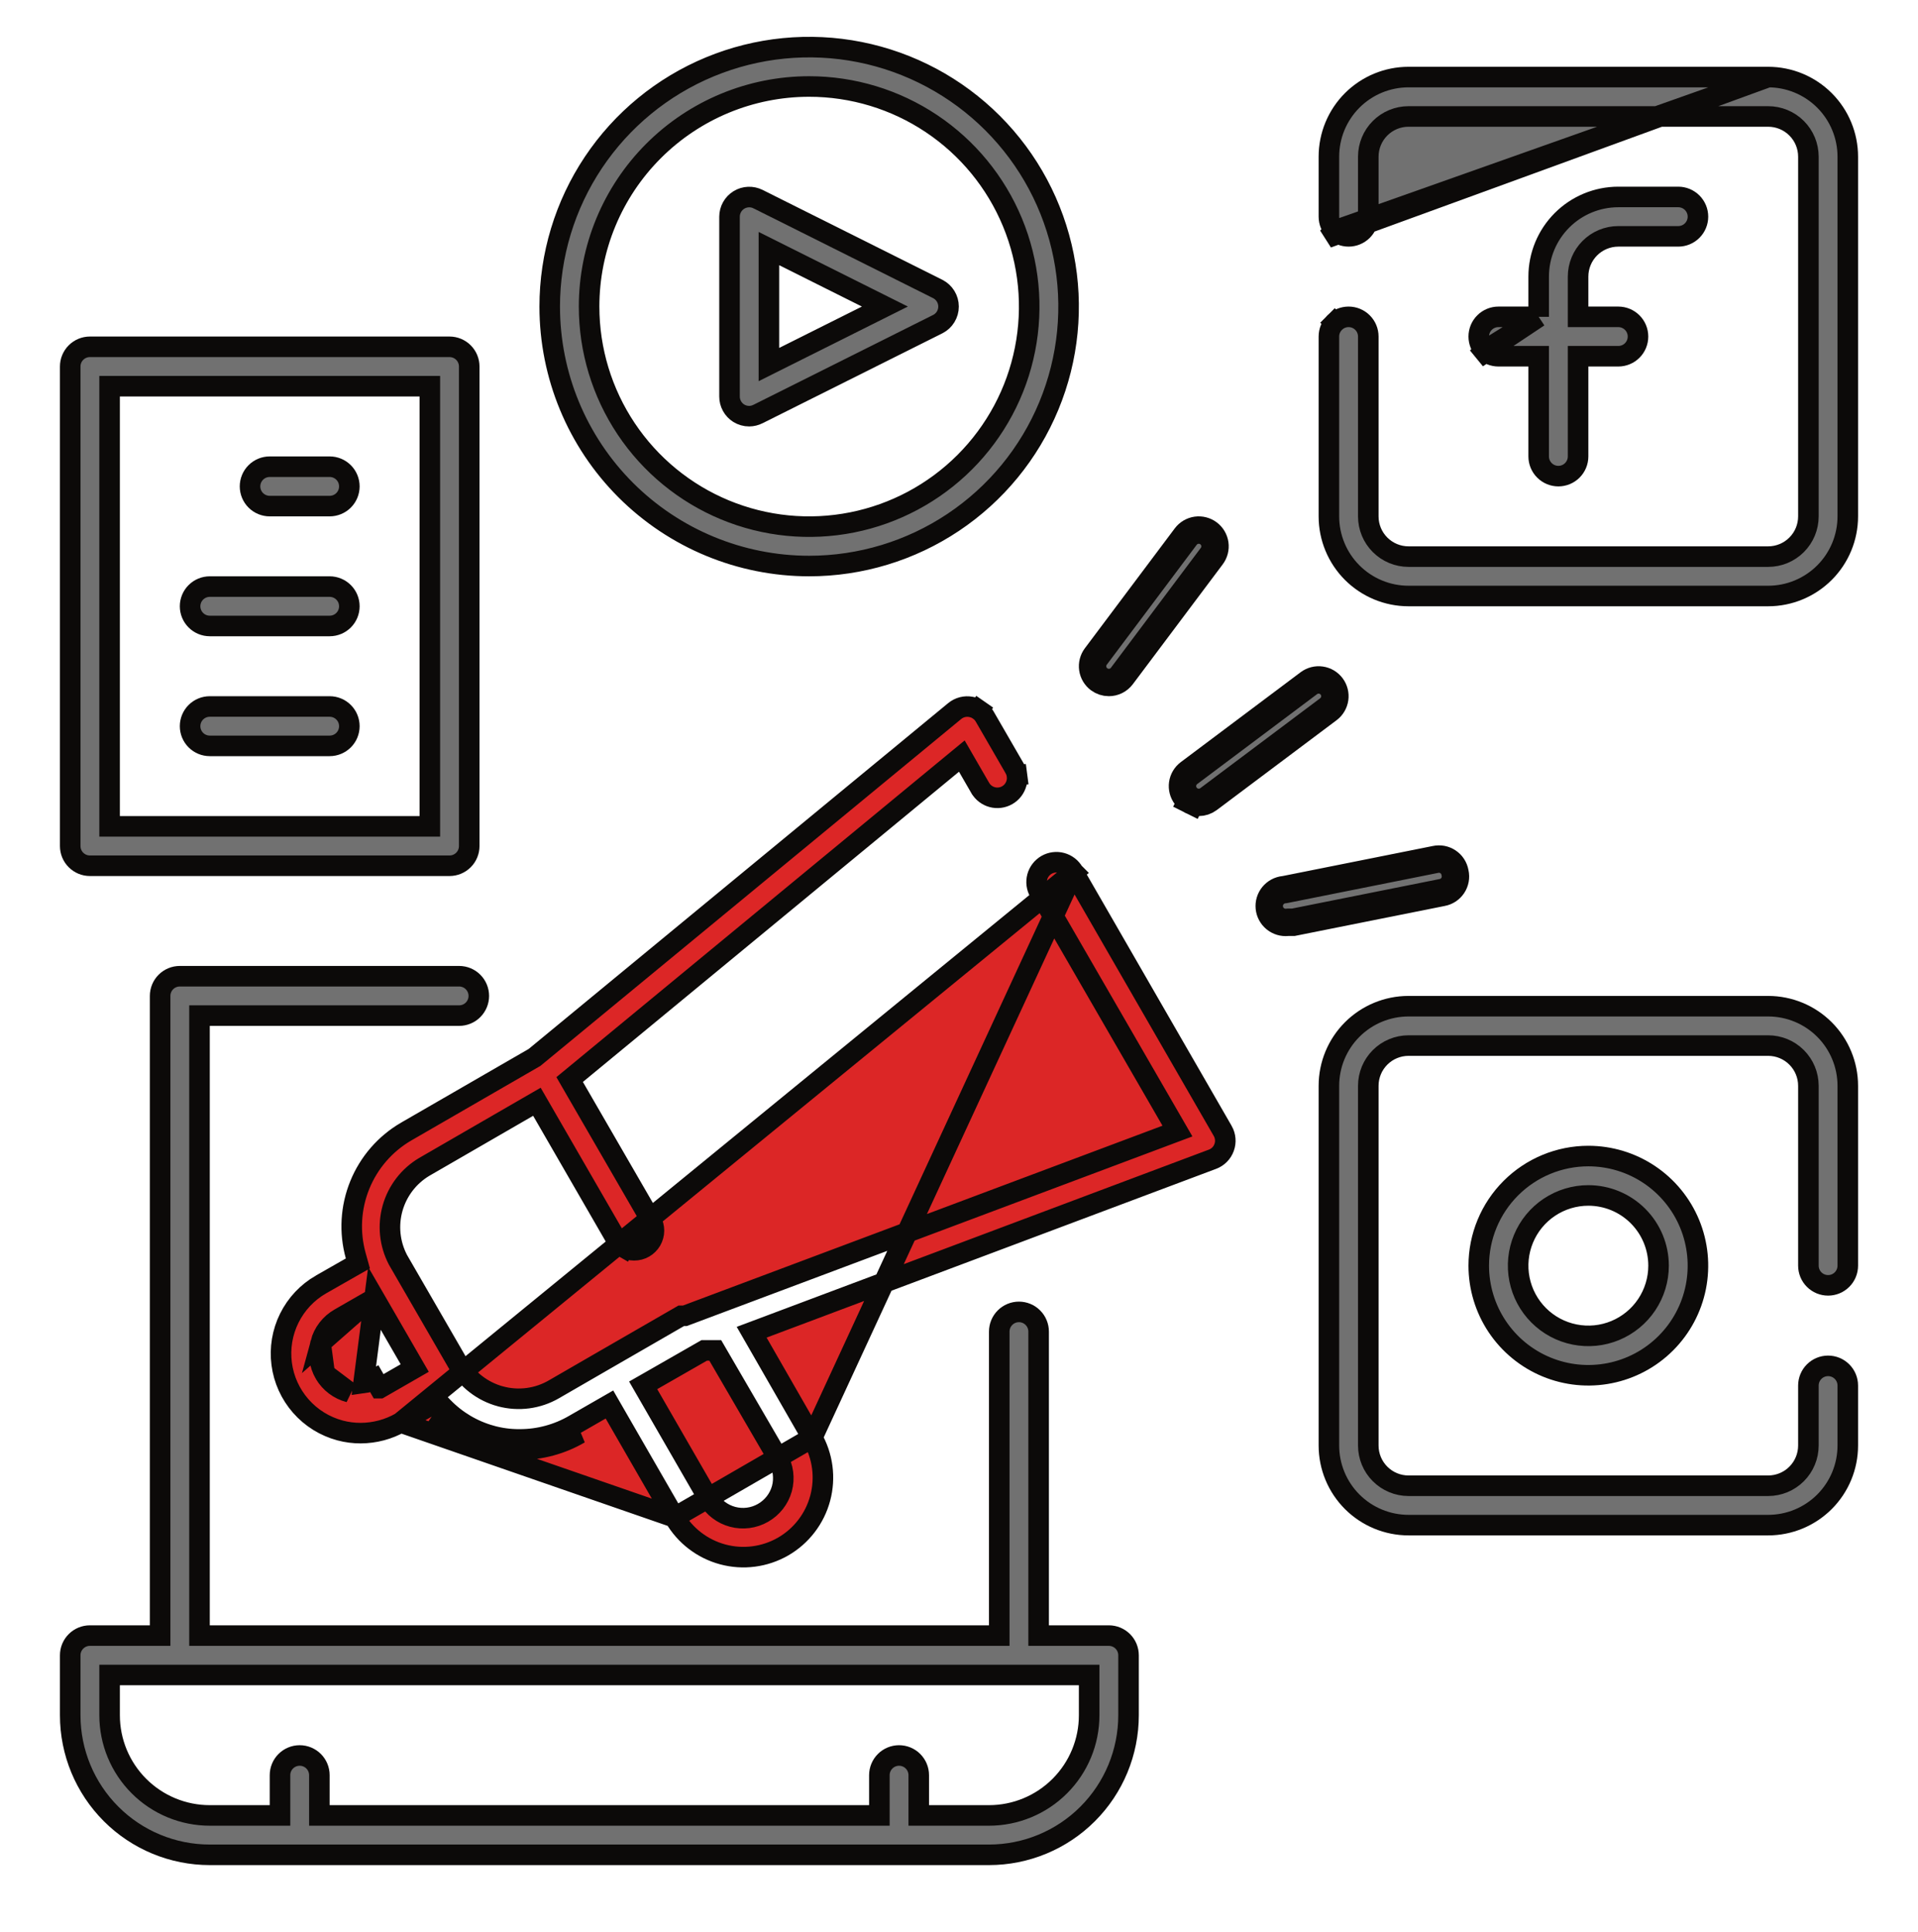 <svg width="140" height="141" viewBox="0 0 140 141" fill="none" xmlns="http://www.w3.org/2000/svg">
<path d="M75.812 118.625V119.375H76.562H80.938C81.319 119.375 81.684 119.526 81.954 119.796C82.224 120.066 82.375 120.431 82.375 120.812V125.188C82.375 127.889 81.302 130.481 79.391 132.391C77.481 134.302 74.889 135.375 72.188 135.375H15.312C12.611 135.375 10.019 134.302 8.109 132.391C6.198 130.481 5.125 127.889 5.125 125.188V120.812C5.125 120.431 5.276 120.066 5.546 119.796C5.816 119.526 6.181 119.375 6.562 119.375H10.938H11.688V118.625V72.688C11.688 72.306 11.839 71.941 12.108 71.671C12.378 71.401 12.744 71.25 13.125 71.25H33.513C33.894 71.25 34.259 71.401 34.529 71.671C34.798 71.941 34.95 72.306 34.95 72.688C34.95 73.069 34.798 73.434 34.529 73.704C34.259 73.974 33.894 74.125 33.513 74.125H15.312H14.562V74.875V118.625V119.375H15.312H72.188H72.938V118.625V97.188C72.938 96.806 73.089 96.441 73.359 96.171C73.628 95.901 73.994 95.75 74.375 95.75C74.756 95.75 75.122 95.901 75.391 96.171C75.661 96.441 75.812 96.806 75.812 97.188V118.625ZM67.062 131.75V132.5H67.812H72.188C74.127 132.5 75.987 131.73 77.358 130.358C78.73 128.987 79.5 127.127 79.5 125.188V123V122.25H78.75H8.75H8V123V125.188C8 127.127 8.77 128.987 10.142 130.358C11.513 131.73 13.373 132.5 15.312 132.5H19.688H20.438V131.75V129.562C20.438 129.181 20.589 128.816 20.858 128.546C21.128 128.276 21.494 128.125 21.875 128.125C22.256 128.125 22.622 128.276 22.892 128.546C23.161 128.816 23.312 129.181 23.312 129.562V131.75V132.5H24.062H63.438H64.188V131.75V129.562C64.188 129.181 64.339 128.816 64.609 128.546C64.878 128.276 65.244 128.125 65.625 128.125C66.006 128.125 66.372 128.276 66.641 128.546C66.911 128.816 67.062 129.181 67.062 129.562V131.75Z" fill="#717171" stroke="#0C0A09" stroke-width="1.5"/>
<path d="M112.312 23.125H111.562H109.375C108.994 23.125 108.628 23.277 108.359 23.546C108.089 23.816 107.938 24.181 107.938 24.563C107.938 24.944 108.089 25.31 108.359 25.579M112.312 23.125L108.359 25.579M112.312 23.125V22.375V20.188C112.312 18.646 112.925 17.168 114.015 16.078C115.105 14.988 116.583 14.375 118.125 14.375H122.5C122.881 14.375 123.247 14.527 123.516 14.796C123.786 15.066 123.938 15.431 123.938 15.813C123.938 16.194 123.786 16.56 123.516 16.829C123.247 17.099 122.881 17.25 122.5 17.25H118.125C117.346 17.25 116.599 17.56 116.048 18.111C115.497 18.662 115.188 19.409 115.188 20.188V22.375V23.125H115.938H118.125C118.506 23.125 118.872 23.277 119.141 23.546C119.411 23.816 119.562 24.181 119.562 24.563C119.562 24.944 119.411 25.31 119.141 25.579C118.872 25.849 118.506 26 118.125 26H115.938H115.188V26.75V33.313C115.188 33.694 115.036 34.06 114.766 34.329C114.497 34.599 114.131 34.75 113.75 34.75C113.369 34.75 113.003 34.599 112.734 34.329C112.464 34.06 112.312 33.694 112.312 33.313V26.75V26H111.562H109.375C108.994 26 108.628 25.849 108.359 25.579M112.312 23.125L107.828 26.11L108.359 25.579" fill="#717171" stroke="#0C0A09" stroke-width="1.5"/>
<path d="M129.062 5.625H102.812C101.271 5.625 99.793 6.237 98.702 7.327C97.612 8.417 97 9.896 97 11.437V15.812C97 16.194 97.151 16.559 97.421 16.829M129.062 5.625L97.421 16.829M129.062 5.625C130.604 5.625 132.082 6.237 133.173 7.327C134.263 8.417 134.875 9.896 134.875 11.437V37.687C134.875 39.229 134.263 40.707 133.173 41.797C132.082 42.887 130.604 43.5 129.062 43.5H102.812C101.271 43.5 99.793 42.887 98.702 41.797C97.612 40.707 97 39.229 97 37.687V24.562C97 24.181 97.151 23.815 97.421 23.546L96.898 23.022L97.421 23.546C97.691 23.276 98.056 23.125 98.438 23.125C98.819 23.125 99.184 23.276 99.454 23.546C99.724 23.815 99.875 24.181 99.875 24.562V37.687C99.875 38.466 100.184 39.214 100.735 39.764C101.286 40.315 102.033 40.625 102.812 40.625H129.062C129.842 40.625 130.589 40.315 131.14 39.764C131.691 39.214 132 38.466 132 37.687V11.437C132 10.658 131.691 9.911 131.14 9.36C130.589 8.809 129.842 8.5 129.062 8.5H102.812C102.033 8.5 101.286 8.809 100.735 9.36C100.184 9.911 99.875 10.658 99.875 11.437V15.812C99.875 16.194 99.724 16.559 99.454 16.829C99.184 17.098 98.819 17.25 98.438 17.25C98.056 17.25 97.691 17.098 97.421 16.829M129.062 5.625L96.891 17.359L97.421 16.829" fill="#717171" stroke="#0C0A09" stroke-width="1.5"/>
<path d="M109.286 96.82C108.407 95.504 107.938 93.957 107.938 92.375C107.938 90.253 108.78 88.218 110.281 86.718C111.781 85.218 113.816 84.375 115.938 84.375C117.52 84.375 119.066 84.844 120.382 85.723C121.698 86.602 122.723 87.852 123.329 89.314C123.934 90.775 124.092 92.384 123.784 93.936C123.475 95.488 122.713 96.913 121.594 98.032C120.476 99.151 119.05 99.913 117.498 100.221C115.946 100.53 114.338 100.372 112.876 99.766C111.414 99.16 110.165 98.135 109.286 96.82ZM120.199 95.222C120.762 94.379 121.063 93.389 121.063 92.375C121.063 91.016 120.523 89.712 119.561 88.751C118.6 87.79 117.297 87.25 115.938 87.25C114.924 87.25 113.933 87.551 113.09 88.114C112.247 88.677 111.591 89.477 111.203 90.414C110.815 91.35 110.713 92.381 110.911 93.375C111.109 94.369 111.597 95.282 112.314 95.999C113.03 96.716 113.944 97.204 114.938 97.401C115.932 97.599 116.962 97.498 117.899 97.11C118.835 96.722 119.636 96.065 120.199 95.222Z" fill="#717171" stroke="#0C0A09" stroke-width="1.5"/>
<path d="M102.812 73.438H129.062C130.604 73.438 132.082 74.05 133.173 75.14C134.263 76.23 134.875 77.708 134.875 79.25V92.375C134.875 92.756 134.724 93.122 134.454 93.391C134.184 93.661 133.819 93.812 133.438 93.812C133.056 93.812 132.691 93.661 132.421 93.391C132.151 93.122 132 92.756 132 92.375V79.25C132 78.471 131.691 77.724 131.14 77.173C130.589 76.622 129.842 76.312 129.062 76.312H102.812C102.033 76.312 101.286 76.622 100.735 77.173C100.184 77.724 99.875 78.471 99.875 79.25V105.5C99.875 106.279 100.184 107.026 100.735 107.577C101.286 108.128 102.033 108.438 102.812 108.438H129.062C129.842 108.438 130.589 108.128 131.14 107.577C131.691 107.026 132 106.279 132 105.5V101.125C132 100.744 132.151 100.378 132.421 100.109C132.691 99.839 133.056 99.688 133.438 99.688C133.819 99.688 134.184 99.839 134.454 100.109C134.724 100.378 134.875 100.744 134.875 101.125V105.5C134.875 107.042 134.263 108.52 133.173 109.61C132.082 110.7 130.604 111.312 129.062 111.312H102.812C101.271 111.312 99.793 110.7 98.702 109.61C97.612 108.52 97 107.042 97 105.5V79.25C97 77.708 97.612 76.23 98.702 75.14C99.793 74.05 101.271 73.438 102.812 73.438Z" fill="#717171" stroke="#0C0A09" stroke-width="1.5"/>
<path d="M53.25 28.937V15.813C53.251 15.568 53.314 15.328 53.434 15.114C53.554 14.901 53.727 14.721 53.935 14.593C54.144 14.465 54.383 14.392 54.627 14.382C54.872 14.372 55.115 14.424 55.334 14.535L55.334 14.535L55.337 14.536L68.458 21.096C68.692 21.217 68.888 21.4 69.026 21.625C69.164 21.85 69.237 22.11 69.237 22.374C69.237 22.639 69.164 22.898 69.026 23.124C68.889 23.349 68.692 23.532 68.458 23.652L55.337 30.213L55.337 30.213L55.33 30.216C55.13 30.319 54.909 30.373 54.684 30.374C54.416 30.375 54.153 30.3 53.925 30.16C53.718 30.03 53.547 29.85 53.429 29.637C53.311 29.423 53.249 29.183 53.25 28.938V28.937ZM57.21 18.685L56.125 18.142V19.355V25.393V26.607L57.21 26.064L63.248 23.045L64.59 22.374L63.248 21.703L57.21 18.685Z" fill="#717171" stroke="#0C0A09" stroke-width="1.5"/>
<path d="M69.584 38.121C66.469 40.202 62.808 41.312 59.062 41.312C54.04 41.312 49.223 39.317 45.672 35.766C42.12 32.214 40.125 27.398 40.125 22.375C40.125 18.63 41.236 14.968 43.316 11.854C45.397 8.74 48.355 6.312 51.815 4.879C55.276 3.446 59.084 3.071 62.757 3.801C66.43 4.532 69.805 6.336 72.453 8.984C75.102 11.633 76.905 15.007 77.636 18.68C78.367 22.354 77.992 26.162 76.558 29.622C75.125 33.083 72.698 36.04 69.584 38.121ZM67.986 9.02C65.345 7.255 62.239 6.313 59.062 6.313C54.803 6.313 50.717 8.005 47.705 11.017C44.692 14.029 43 18.115 43 22.375C43 25.552 43.942 28.657 45.707 31.299C47.472 33.94 49.981 35.999 52.916 37.215C55.851 38.431 59.08 38.749 62.196 38.129C65.312 37.509 68.174 35.979 70.42 33.733C72.667 31.486 74.197 28.625 74.816 25.509C75.436 22.393 75.118 19.163 73.902 16.228C72.687 13.293 70.628 10.784 67.986 9.02Z" fill="#717171" stroke="#0C0A09" stroke-width="1.5"/>
<path d="M81.469 49.687C81.304 49.77 81.122 49.812 80.938 49.812C80.681 49.812 80.431 49.729 80.225 49.575C79.973 49.386 79.806 49.105 79.762 48.793C79.717 48.481 79.799 48.164 79.987 47.913L86.55 39.163C86.739 38.911 87.02 38.744 87.332 38.699C87.644 38.655 87.96 38.736 88.213 38.925C88.465 39.114 88.631 39.395 88.676 39.707C88.72 40.019 88.639 40.336 88.45 40.587L81.888 49.337C81.777 49.485 81.633 49.605 81.469 49.687Z" fill="#717171" stroke="#0C0A09" stroke-width="2"/>
<path d="M86.526 59.323L86.969 58.437C86.804 58.355 86.661 58.235 86.55 58.087C86.361 57.836 86.28 57.519 86.324 57.207C86.369 56.895 86.536 56.614 86.787 56.425L95.537 49.862C95.79 49.673 96.106 49.592 96.418 49.637C96.73 49.681 97.011 49.848 97.2 50.1C97.389 50.352 97.47 50.669 97.426 50.98C97.381 51.292 97.215 51.574 96.963 51.763L88.213 58.325C88.007 58.479 87.757 58.562 87.5 58.562C87.316 58.562 87.134 58.52 86.969 58.437L86.526 59.323Z" fill="#717171" stroke="#0C0A09" stroke-width="2"/>
<path d="M104.758 62.731L104.768 62.729L104.777 62.727C104.934 62.693 105.095 62.69 105.252 62.719C105.41 62.749 105.559 62.81 105.692 62.899C105.825 62.987 105.939 63.102 106.027 63.236C106.114 63.37 106.174 63.52 106.202 63.677L106.206 63.697L106.21 63.716C106.245 63.873 106.247 64.034 106.218 64.191C106.188 64.349 106.127 64.498 106.039 64.631C105.95 64.764 105.835 64.878 105.702 64.966C105.568 65.053 105.418 65.113 105.26 65.141L105.25 65.143L105.241 65.145L94.4 67.313H94.062H94.012L93.962 67.318C93.646 67.35 93.33 67.254 93.084 67.053C92.838 66.852 92.682 66.561 92.65 66.245C92.619 65.929 92.714 65.613 92.915 65.367C93.015 65.245 93.138 65.144 93.276 65.07C93.415 64.995 93.567 64.949 93.724 64.933L93.772 64.928L93.82 64.919L104.758 62.731Z" fill="#717171" stroke="#0C0A09" stroke-width="2"/>
<path d="M8.75 28.187H8V28.937V59.562V60.312H8.75H30.625H31.375V59.562V28.937V28.187H30.625H8.75ZM32.812 63.187H6.562C6.181 63.187 5.816 63.036 5.546 62.766C5.276 62.497 5.125 62.131 5.125 61.75V26.75C5.125 26.369 5.276 26.003 5.546 25.733C5.816 25.464 6.181 25.312 6.562 25.312H32.812C33.194 25.312 33.559 25.464 33.829 25.733C34.099 26.003 34.25 26.369 34.25 26.75V61.75C34.25 62.131 34.099 62.497 33.829 62.766C33.559 63.036 33.194 63.187 32.812 63.187Z" fill="#717171" stroke="#0C0A09" stroke-width="1.5"/>
<path d="M19.688 34.062H24.062C24.444 34.062 24.809 34.214 25.079 34.483C25.349 34.753 25.5 35.119 25.5 35.5C25.5 35.881 25.349 36.247 25.079 36.517C24.809 36.786 24.444 36.938 24.062 36.938H19.688C19.306 36.938 18.941 36.786 18.671 36.517C18.401 36.247 18.25 35.881 18.25 35.5C18.25 35.119 18.401 34.753 18.671 34.483C18.941 34.214 19.306 34.062 19.688 34.062Z" fill="#717171" stroke="#0C0A09" stroke-width="1.5"/>
<path d="M15.312 42.812H24.062C24.444 42.812 24.809 42.964 25.079 43.233C25.349 43.503 25.5 43.868 25.5 44.25C25.5 44.631 25.349 44.997 25.079 45.266C24.809 45.536 24.444 45.687 24.062 45.687H15.312C14.931 45.687 14.566 45.536 14.296 45.266C14.027 44.997 13.875 44.631 13.875 44.25C13.875 43.868 14.027 43.503 14.296 43.233C14.566 42.964 14.931 42.812 15.312 42.812Z" fill="#717171" stroke="#0C0A09" stroke-width="1.5"/>
<path d="M15.312 51.563H24.062C24.444 51.563 24.809 51.714 25.079 51.984C25.349 52.253 25.5 52.619 25.5 53C25.5 53.382 25.349 53.747 25.079 54.017C24.809 54.286 24.444 54.438 24.062 54.438H15.312C14.931 54.438 14.566 54.286 14.296 54.017C14.027 53.747 13.875 53.382 13.875 53C13.875 52.619 14.027 52.253 14.296 51.984C14.566 51.714 14.931 51.563 15.312 51.563Z" fill="#717171" stroke="#0C0A09" stroke-width="1.5"/>
<path d="M78.363 63.656L78.362 63.655C78.268 63.49 78.142 63.346 77.991 63.23C77.841 63.114 77.669 63.029 77.486 62.98C77.303 62.93 77.112 62.917 76.924 62.942C76.735 62.966 76.554 63.028 76.389 63.122C76.225 63.217 76.081 63.343 75.965 63.493C75.849 63.643 75.764 63.815 75.714 63.998C75.665 64.181 75.652 64.373 75.676 64.561C75.701 64.749 75.762 64.93 75.856 65.095C75.856 65.095 75.856 65.095 75.856 65.095L85.502 81.784L85.945 82.551L85.116 82.862L50.116 95.987L49.989 96.034H49.853H49.853H49.853H49.853H49.853H49.853H49.853H49.853H49.853H49.853H49.853H49.853H49.853H49.853H49.853H49.853H49.852H49.852H49.852H49.852H49.852H49.852H49.852H49.852H49.852H49.852H49.852H49.852H49.852H49.852H49.852H49.852H49.852H49.852H49.852H49.852H49.852H49.852H49.852H49.852H49.852H49.852H49.852H49.852H49.852H49.851H49.851H49.851H49.851H49.851H49.851H49.851H49.851H49.851H49.851H49.851H49.851H49.851H49.851H49.851H49.851H49.851H49.851H49.85H49.85H49.85H49.85H49.85H49.85H49.85H49.85H49.85H49.85H49.85H49.85H49.85H49.85H49.85H49.849H49.849H49.849H49.849H49.849H49.849H49.849H49.849H49.849H49.849H49.849H49.849H49.849H49.849H49.848H49.848H49.848H49.848H49.848H49.848H49.848H49.848H49.848H49.848H49.847H49.847H49.847H49.847H49.847H49.847H49.847H49.847H49.847H49.846H49.846H49.846H49.846H49.846H49.846H49.846H49.846H49.846H49.846H49.845H49.845H49.845H49.845H49.845H49.845H49.845H49.844H49.844H49.844H49.844H49.844H49.844H49.844H49.843H49.843H49.843H49.843H49.843H49.843H49.843H49.843H49.842H49.842H49.842H49.842H49.842H49.842H49.841H49.841H49.841H49.841H49.841H49.841H49.84H49.84H49.84H49.84H49.84H49.84H49.839H49.839H49.839H49.839H49.839H49.838H49.838H49.838H49.838H49.838H49.837H49.837H49.837H49.837H49.837H49.837H49.836H49.836H49.836H49.836H49.835H49.835H49.835H49.835H49.835H49.834H49.834H49.834H49.834H49.834H49.833H49.833H49.833H49.833H49.832H49.832H49.832H49.832H49.831H49.831H49.831H49.831H49.83H49.83H49.83H49.83H49.829H49.829H49.829H49.829H49.828H49.828H49.828H49.828H49.827H49.827H49.827H49.826H49.826H49.826H49.825H49.825H49.825H49.825H49.824H49.824H49.824H49.824H49.823H49.823H49.823H49.822H49.822H49.822H49.821H49.821H49.821H49.82H49.82H49.82H49.819H49.819H49.819H49.818H49.818H49.818H49.817H49.817H49.817H49.816H49.816H49.816H49.815H49.815H49.815H49.814H49.814H49.813H49.813H49.813H49.812H49.812H49.812H49.811H49.811H49.811H49.81H49.81H49.809H49.809H49.809H49.808H49.808H49.807H49.807H49.807H49.806H49.806H49.805H49.805H49.805H49.804H49.804H49.803H49.803H49.803H49.802H49.802H49.801H49.801H49.8H49.8H49.799H49.799H49.798H49.798H49.798H49.797H49.797H49.796H49.796H49.795H49.795H49.794H49.794H49.793H49.793H49.792H49.792H49.791H49.791H49.791H49.79H49.789H49.789H49.788H49.788H49.787H49.787H49.786H49.786H49.785H49.785H49.784H49.784H49.783H49.783H49.782H49.782H49.781H49.781H49.78H49.779H49.779H49.778H49.778H49.777H49.777H49.776H49.776H49.775H49.774H49.774H49.773H49.773H49.772H49.772H49.771H49.77H49.77H49.769H49.769H49.768H49.767H49.767H49.766H49.766H49.765H49.764H49.764H49.763H49.762H49.762H49.761H49.76H49.76H49.759H49.758H49.758H49.757H49.757H49.756H49.755H49.755H49.754H49.753H49.752H49.752H49.751H49.751H49.75H49.749H49.748H49.748H49.747H49.746H49.746H49.745H49.744H49.743H49.743H49.742H49.741H49.741H49.74H49.739H49.738H49.738H49.737H49.736H49.735H49.735H49.734H49.733H49.732H49.732H49.731H49.73H49.729H49.728H49.728H49.727H49.726H49.726L44.213 99.215L44.212 99.215L40.428 101.402C39.845 101.74 39.2 101.959 38.532 102.047C37.864 102.135 37.184 102.09 36.533 101.915L36.532 101.915C35.225 101.561 34.11 100.704 33.432 99.531L29.057 91.963L29.049 91.948L29.041 91.933C28.438 90.773 28.301 89.427 28.658 88.169C29.015 86.912 29.84 85.838 30.963 85.168L30.971 85.163L30.971 85.163L38.54 80.788L39.19 80.413L39.565 81.062L45.034 90.534L44.384 90.909L45.034 90.534C45.16 90.754 45.343 90.936 45.562 91.062L45.189 91.712L45.562 91.062C45.782 91.188 46.031 91.254 46.285 91.253L46.29 91.253C46.543 91.254 46.792 91.188 47.011 91.063C47.23 90.937 47.413 90.755 47.54 90.537C47.666 90.318 47.733 90.07 47.734 89.817C47.734 89.564 47.667 89.316 47.541 89.097L41.898 79.341L41.58 78.791L42.07 78.387L69.523 55.746L70.206 55.183L70.649 55.95L71.546 57.503L71.547 57.504C71.642 57.669 71.768 57.813 71.918 57.929C72.068 58.045 72.24 58.13 72.423 58.179C72.606 58.229 72.797 58.242 72.986 58.217C73.174 58.193 73.355 58.132 73.52 58.037C73.684 57.943 73.829 57.817 73.945 57.666C74.06 57.516 74.145 57.344 74.195 57.161C74.245 56.978 74.257 56.787 74.233 56.599L74.977 56.502L74.233 56.599C74.209 56.41 74.147 56.229 74.053 56.065C74.053 56.064 74.053 56.064 74.053 56.064L71.868 52.285C71.868 52.284 71.868 52.284 71.867 52.283C71.762 52.104 71.619 51.949 71.448 51.831L71.876 51.215L71.448 51.831C71.277 51.712 71.082 51.631 70.876 51.595L70.867 51.593L70.867 51.593C70.661 51.554 70.448 51.561 70.244 51.613C70.041 51.666 69.851 51.762 69.689 51.895L39.065 77.138L39.016 77.178L38.962 77.209L29.646 82.589C29.646 82.589 29.645 82.589 29.645 82.589C28.116 83.48 26.926 84.852 26.261 86.491C25.595 88.13 25.491 89.944 25.966 91.649L26.123 92.212L25.615 92.501L23.43 93.747C23.429 93.747 23.429 93.748 23.428 93.748C22.431 94.321 21.626 95.178 21.115 96.209C20.604 97.241 20.412 98.401 20.561 99.542C20.71 100.684 21.195 101.755 21.954 102.62C22.713 103.486 23.712 104.106 24.823 104.403C25.316 104.534 25.824 104.599 26.334 104.597C27.356 104.593 28.359 104.325 29.247 103.82L78.363 63.656ZM78.363 63.656L89.253 82.55C89.254 82.551 89.254 82.552 89.255 82.553C89.355 82.732 89.416 82.93 89.433 83.135C89.451 83.341 89.424 83.548 89.354 83.743L89.353 83.745C89.283 83.942 89.171 84.121 89.024 84.27C88.878 84.418 88.701 84.534 88.505 84.607C88.505 84.607 88.505 84.607 88.505 84.607L55.693 96.923L54.866 97.233L55.306 97.998L59.287 104.933L59.288 104.934M78.363 63.656L59.288 104.934M37.931 105.806C37.155 105.812 36.382 105.709 35.634 105.5C34.178 105.096 32.857 104.31 31.806 103.225L37.931 105.806ZM37.931 105.806C39.469 105.81 40.979 105.402 42.306 104.625L37.931 105.806ZM59.288 104.934C59.67 105.596 59.918 106.326 60.018 107.083C60.117 107.841 60.067 108.61 59.869 109.348C59.671 110.086 59.33 110.777 58.864 111.383C58.399 111.989 57.819 112.497 57.157 112.878C55.823 113.643 54.24 113.849 52.755 113.449C51.27 113.05 50.004 112.078 49.234 110.747L59.288 104.934ZM23.701 100.259L23.698 100.253C23.504 99.919 23.379 99.55 23.328 99.166C23.278 98.784 23.303 98.395 23.404 98.022L23.701 100.259ZM23.701 100.259C24.095 100.928 24.738 101.413 25.489 101.609L23.701 100.259ZM27.334 94.764L27.709 95.412L29.896 99.197L30.272 99.847L29.62 100.222L27.719 101.315C27.719 101.315 27.718 101.315 27.718 101.316L27.717 101.316L27.344 100.666C27.095 100.81 26.82 100.903 26.534 100.941L27.334 94.764ZM27.334 94.764L26.686 95.137M27.334 94.764L26.686 95.137M26.686 95.137L24.784 96.23C24.784 96.23 24.784 96.23 24.784 96.23C24.447 96.423 24.151 96.68 23.914 96.988C23.677 97.295 23.504 97.647 23.404 98.021L26.686 95.137ZM31.435 102.573L29.248 103.82L49.233 110.746L44.859 103.157L44.485 102.508L43.836 102.881L41.932 103.975L41.927 103.978C40.716 104.687 39.337 105.059 37.933 105.056L37.925 105.056C37.219 105.062 36.516 104.968 35.836 104.778L35.835 104.777C34.508 104.409 33.303 103.693 32.345 102.703L31.94 102.285L31.435 102.573ZM56.781 106.415L56.779 106.413L52.426 98.932L52.209 98.559H51.778H51.603H51.404L51.23 98.658L47.599 100.737L46.946 101.11L47.322 101.762L51.697 109.353L51.697 109.353L51.7 109.358C52.093 110.025 52.733 110.51 53.48 110.708C54.228 110.906 55.023 110.802 55.694 110.417C56.367 110.034 56.863 109.401 57.072 108.656L57.072 108.656L57.074 108.648C57.175 108.275 57.2 107.885 57.15 107.502C57.099 107.119 56.974 106.75 56.781 106.415Z" fill="#DC2626" stroke="#0C0A09" stroke-width="1.5"/>
</svg>
